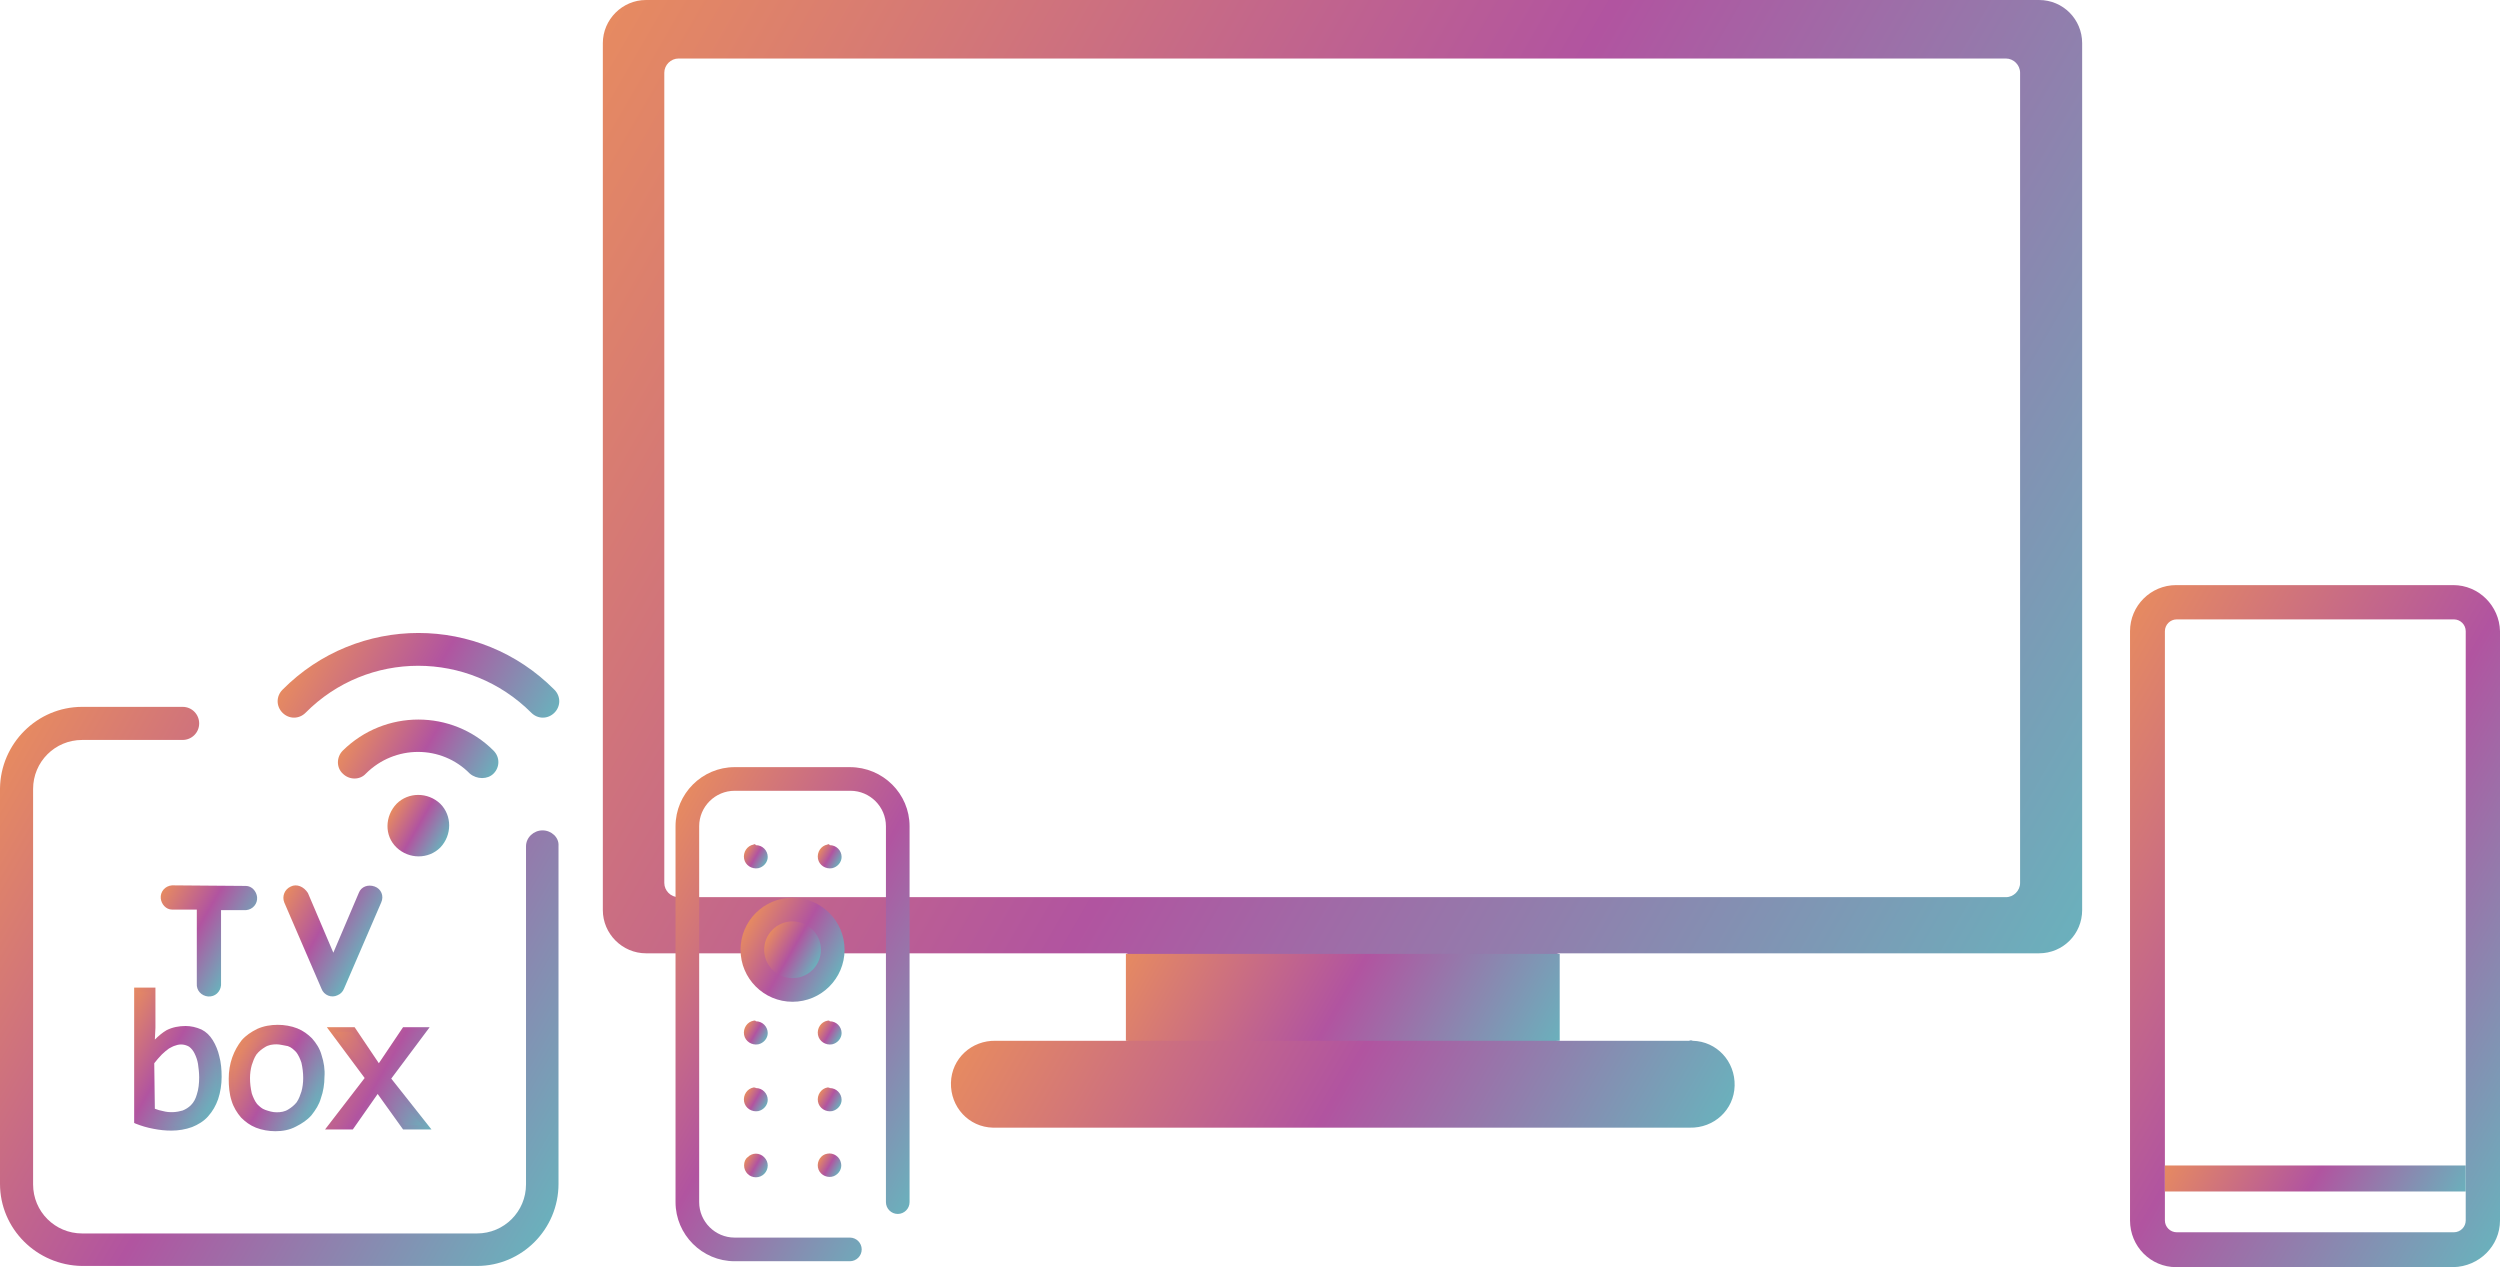 <?xml version="1.0" encoding="utf-8"?>
<!-- Generator: Adobe Illustrator 24.0.1, SVG Export Plug-In . SVG Version: 6.00 Build 0)  -->
<svg version="1.1" id="Camada_1" xmlns="http://www.w3.org/2000/svg" xmlns:xlink="http://www.w3.org/1999/xlink" x="0px" y="0px"
	 viewBox="0 0 423 214.4" style="enable-background:new 0 0 423 214.4;" xml:space="preserve">
<style type="text/css">
	.st0{fill:url(#SVGID_1_);}
	.st1{fill:url(#SVGID_2_);}
	.st2{fill:url(#SVGID_3_);}
	.st3{fill:url(#SVGID_4_);}
	.st4{fill:url(#SVGID_5_);}
	.st5{fill:url(#SVGID_6_);}
	.st6{fill:url(#SVGID_7_);}
	.st7{fill:url(#SVGID_8_);}
	.st8{fill:url(#SVGID_9_);}
	.st9{fill:url(#SVGID_10_);}
	.st10{fill:url(#SVGID_11_);}
	.st11{fill:url(#SVGID_12_);}
	.st12{fill:url(#SVGID_13_);}
	.st13{fill:url(#SVGID_14_);}
	.st14{fill:url(#SVGID_15_);}
	.st15{fill:url(#SVGID_16_);}
	.st16{fill:url(#SVGID_17_);}
	.st17{fill:url(#SVGID_18_);}
	.st18{fill:url(#SVGID_19_);}
	.st19{fill:url(#SVGID_20_);}
	.st20{fill:url(#SVGID_21_);}
	.st21{fill:url(#SVGID_22_);}
	.st22{fill:url(#SVGID_23_);}
	.st23{fill:url(#SVGID_24_);}
	.st24{fill:url(#SVGID_25_);}
	.st25{fill:url(#SVGID_26_);}
	.st26{fill:url(#SVGID_27_);}
	.st27{fill:url(#SVGID_28_);}
	.st28{clip-path:url(#SVGID_30_);}
	.st29{fill:url(#SVGID_31_);}
</style>
<title>devices</title>
<g id="Camada_2_1_">
	<g id="Camada_5">
		<g>
			
				<linearGradient id="SVGID_1_" gradientUnits="userSpaceOnUse" x1="176.594" y1="61.767" x2="277.806" y2="3.333" gradientTransform="matrix(1 0 0 -1 0 216)">
				<stop  offset="0" style="stop-color:#E68A61"/>
				<stop  offset="0.5" style="stop-color:#B154A0"/>
				<stop  offset="1" style="stop-color:#6BB0BC"/>
			</linearGradient>
			<path class="st0" d="M285.8,176.1h-22l-9.8-2.4h-55.2l-8.3,2.4h-22c-4.1-0.1-7.5,3-7.6,7.1s3,7.5,7.1,7.6c0.2,0,0.4,0,0.5,0
				h117.4c4.1,0.1,7.5-3,7.6-7.1s-3-7.5-7.1-7.6C286.2,176,286,176,285.8,176.1z"/>
			
				<linearGradient id="SVGID_2_" gradientUnits="userSpaceOnUse" x1="100.695" y1="208.372" x2="353.633" y2="62.338" gradientTransform="matrix(1 0 0 -1 0 216)">
				<stop  offset="0" style="stop-color:#E68A61"/>
				<stop  offset="0.5" style="stop-color:#B154A0"/>
				<stop  offset="1" style="stop-color:#6BB0BC"/>
			</linearGradient>
			<path class="st1" d="M345,0H109.3c-4,0-7.3,3.3-7.3,7.3V154c0,4,3.3,7.3,7.3,7.3h81.2l9.3,2.9H254l9.8-2.9H345
				c4.1,0,7.3-3.3,7.3-7.3V7.3C352.3,3.3,349.1,0,345,0z M341.8,149.4c0,1.3-1.1,2.4-2.4,2.4H114.8c-1.3,0-2.4-1.1-2.4-2.4V12.3
				c0-1.3,1.1-2.4,2.4-2.4h224.6c1.3,0,2.4,1.1,2.4,2.4L341.8,149.4L341.8,149.4z"/>
			
				<linearGradient id="SVGID_3_" gradientUnits="userSpaceOnUse" x1="196.492" y1="64.979" x2="257.908" y2="29.521" gradientTransform="matrix(1 0 0 -1 0 216)">
				<stop  offset="0" style="stop-color:#E68A61"/>
				<stop  offset="0.5" style="stop-color:#B154A0"/>
				<stop  offset="1" style="stop-color:#6BB0BC"/>
			</linearGradient>
			<path class="st2" d="M190.5,176.1h73.4v-14.7h-73.4V176.1z"/>
		</g>
		<g>
			
				<linearGradient id="SVGID_4_" gradientUnits="userSpaceOnUse" x1="104.323" y1="61.583" x2="162.947" y2="27.737" gradientTransform="matrix(1 0 0 -1 0 216)">
				<stop  offset="0" style="stop-color:#E68A61"/>
				<stop  offset="0.5" style="stop-color:#B154A0"/>
				<stop  offset="1" style="stop-color:#6BB0BC"/>
			</linearGradient>
			<path class="st3" d="M153.9,139.8v63.6c0,1.1-0.9,2-2,2s-2-0.9-2-2v-63.6c0-3.3-2.7-6-6-6h-19.6c-3.3,0-6,2.7-6,6v63.6
				c0,3.3,2.7,6,6,6h19.5c1.1,0,2,0.9,2,2s-0.9,2-2,2h-19.5c-5.5,0-10-4.5-10-10v-63.6c0-5.5,4.5-10,10-10h19.5
				C149.4,129.8,153.9,134.3,153.9,139.8L153.9,139.8z"/>
			
				<linearGradient id="SVGID_5_" gradientUnits="userSpaceOnUse" x1="126.108" y1="42.264" x2="129.62" y2="40.236" gradientTransform="matrix(1 0 0 -1 0 216)">
				<stop  offset="0" style="stop-color:#E68A61"/>
				<stop  offset="0.5" style="stop-color:#B154A0"/>
				<stop  offset="1" style="stop-color:#6BB0BC"/>
			</linearGradient>
			<path class="st4" d="M127.5,172.7c-1.1,0.2-1.8,1.3-1.6,2.4c0.2,1.1,1.3,1.8,2.4,1.6c0.9-0.2,1.6-1,1.6-1.9c0-1.1-0.9-2-2-2
				C127.8,172.6,127.6,172.7,127.5,172.7z"/>
			
				<linearGradient id="SVGID_6_" gradientUnits="userSpaceOnUse" x1="138.608" y1="42.264" x2="142.12" y2="40.236" gradientTransform="matrix(1 0 0 -1 0 216)">
				<stop  offset="0" style="stop-color:#E68A61"/>
				<stop  offset="0.5" style="stop-color:#B154A0"/>
				<stop  offset="1" style="stop-color:#6BB0BC"/>
			</linearGradient>
			<path class="st5" d="M140,172.7c-1.1,0.2-1.8,1.3-1.6,2.4c0.2,1.1,1.3,1.8,2.4,1.6c0.9-0.2,1.6-1,1.6-1.9c0-1.1-0.9-2-2-2
				C140.3,172.6,140.1,172.7,140,172.7z"/>
			
				<linearGradient id="SVGID_7_" gradientUnits="userSpaceOnUse" x1="126.108" y1="72.064" x2="129.62" y2="70.037" gradientTransform="matrix(1 0 0 -1 0 216)">
				<stop  offset="0" style="stop-color:#E68A61"/>
				<stop  offset="0.5" style="stop-color:#B154A0"/>
				<stop  offset="1" style="stop-color:#6BB0BC"/>
			</linearGradient>
			<path class="st6" d="M127.5,142.9c-1.1,0.2-1.8,1.3-1.6,2.4c0.2,1.1,1.3,1.8,2.4,1.6c0.9-0.2,1.6-1,1.6-1.9c0-1.1-0.9-2-2-2
				C127.8,142.8,127.6,142.8,127.5,142.9z"/>
			
				<linearGradient id="SVGID_8_" gradientUnits="userSpaceOnUse" x1="138.608" y1="72.064" x2="142.12" y2="70.037" gradientTransform="matrix(1 0 0 -1 0 216)">
				<stop  offset="0" style="stop-color:#E68A61"/>
				<stop  offset="0.5" style="stop-color:#B154A0"/>
				<stop  offset="1" style="stop-color:#6BB0BC"/>
			</linearGradient>
			<path class="st7" d="M140,142.9c-1.1,0.2-1.8,1.3-1.6,2.4c0.2,1.1,1.3,1.8,2.4,1.6c0.9-0.2,1.6-1,1.6-1.9c0-1.1-0.9-2-2-2
				C140.3,142.8,140.1,142.8,140,142.9z"/>
			
				<linearGradient id="SVGID_9_" gradientUnits="userSpaceOnUse" x1="126.108" y1="30.964" x2="129.62" y2="28.936" gradientTransform="matrix(1 0 0 -1 0 216)">
				<stop  offset="0" style="stop-color:#E68A61"/>
				<stop  offset="0.5" style="stop-color:#B154A0"/>
				<stop  offset="1" style="stop-color:#6BB0BC"/>
			</linearGradient>
			<path class="st8" d="M127.5,184c-1.1,0.2-1.8,1.3-1.6,2.4c0.2,1.1,1.3,1.8,2.4,1.6c0.9-0.2,1.6-1,1.6-1.9c0-1.1-0.9-2-2-2
				C127.8,184,127.6,184,127.5,184z"/>
			
				<linearGradient id="SVGID_10_" gradientUnits="userSpaceOnUse" x1="138.608" y1="30.964" x2="142.12" y2="28.936" gradientTransform="matrix(1 0 0 -1 0 216)">
				<stop  offset="0" style="stop-color:#E68A61"/>
				<stop  offset="0.5" style="stop-color:#B154A0"/>
				<stop  offset="1" style="stop-color:#6BB0BC"/>
			</linearGradient>
			<path class="st9" d="M140,184c-1.1,0.2-1.8,1.3-1.6,2.4c0.2,1.1,1.3,1.8,2.4,1.6c0.9-0.2,1.6-1,1.6-1.9c0-1.1-0.9-2-2-2
				C140.3,184,140.1,184,140,184z"/>
			
				<linearGradient id="SVGID_11_" gradientUnits="userSpaceOnUse" x1="126.147" y1="19.805" x2="129.628" y2="17.796" gradientTransform="matrix(1 0 0 -1 0 216)">
				<stop  offset="0" style="stop-color:#E68A61"/>
				<stop  offset="0.5" style="stop-color:#B154A0"/>
				<stop  offset="1" style="stop-color:#6BB0BC"/>
			</linearGradient>
			<path class="st10" d="M125.9,197.2c0,1.1,0.9,2,2,2s2-0.9,2-2c0-0.5-0.2-1-0.6-1.4c-0.8-0.8-2-0.8-2.8,0
				C126.1,196.1,125.9,196.6,125.9,197.2z"/>
			
				<linearGradient id="SVGID_12_" gradientUnits="userSpaceOnUse" x1="138.629" y1="19.837" x2="142.076" y2="17.848" gradientTransform="matrix(1 0 0 -1 0 216)">
				<stop  offset="0" style="stop-color:#E68A61"/>
				<stop  offset="0.5" style="stop-color:#B154A0"/>
				<stop  offset="1" style="stop-color:#6BB0BC"/>
			</linearGradient>
			<path class="st11" d="M139.6,195.3c-1,0.4-1.5,1.6-1.1,2.6s1.6,1.5,2.6,1.1c0.9-0.4,1.4-1.3,1.2-2.2c-0.2-1.1-1.3-1.8-2.3-1.6
				C139.9,195.2,139.7,195.3,139.6,195.3z"/>
			
				<linearGradient id="SVGID_13_" gradientUnits="userSpaceOnUse" x1="126.478" y1="59.701" x2="141.722" y2="50.899" gradientTransform="matrix(1 0 0 -1 0 216)">
				<stop  offset="0" style="stop-color:#E68A61"/>
				<stop  offset="0.5" style="stop-color:#B154A0"/>
				<stop  offset="1" style="stop-color:#6BB0BC"/>
			</linearGradient>
			<circle class="st12" cx="134.1" cy="160.7" r="8.8"/>
			
				<linearGradient id="SVGID_14_" gradientUnits="userSpaceOnUse" x1="129.942" y1="57.7" x2="138.258" y2="52.9" gradientTransform="matrix(1 0 0 -1 0 216)">
				<stop  offset="0" style="stop-color:#E68A61"/>
				<stop  offset="0.5" style="stop-color:#B154A0"/>
				<stop  offset="1" style="stop-color:#6BB0BC"/>
			</linearGradient>
			<circle class="st13" cx="134.1" cy="160.7" r="4.8"/>
			
				<linearGradient id="SVGID_15_" gradientUnits="userSpaceOnUse" x1="-7.721" y1="72.791" x2="95.292" y2="13.317" gradientTransform="matrix(1 0 0 -1 0 216)">
				<stop  offset="0" style="stop-color:#E68A61"/>
				<stop  offset="0.5" style="stop-color:#B154A0"/>
				<stop  offset="1" style="stop-color:#6BB0BC"/>
			</linearGradient>
			<path class="st14" d="M91.8,140.5c-1.5,0-2.8,1.2-2.8,2.7l0,0v57.2c0,4.6-3.7,8.3-8.3,8.3H13.9c-4.6,0-8.3-3.7-8.3-8.3v-66.9
				c0-4.6,3.7-8.3,8.3-8.3h17c1.5,0,2.8-1.2,2.8-2.8c0-1.5-1.2-2.8-2.8-2.8h-17c-7.6,0-13.8,6.2-13.9,13.8v66.9
				c0,7.6,6.2,13.8,13.9,13.9h66.8c7.6,0,13.8-6.2,13.8-13.9v-57.2C94.6,141.7,93.3,140.5,91.8,140.5L91.8,140.5z"/>
			<g>
				
					<linearGradient id="SVGID_16_" gradientUnits="userSpaceOnUse" x1="26.547" y1="63.605" x2="41.058" y2="55.227" gradientTransform="matrix(1 0 0 -1 0 216)">
					<stop  offset="0" style="stop-color:#E68A61"/>
					<stop  offset="0.5" style="stop-color:#B154A0"/>
					<stop  offset="1" style="stop-color:#6BB0BC"/>
				</linearGradient>
				<path class="st15" d="M29.1,149.8c-1.2,0.1-2,1.1-1.9,2.2c0.1,1,0.9,1.9,1.9,1.9h4.2v12.5c-0.1,1.2,0.8,2.1,1.9,2.2
					c1.2,0.1,2.1-0.8,2.2-1.9c0-0.1,0-0.2,0-0.3V154h4.2c1.2-0.1,2-1.1,1.9-2.2c-0.1-1-0.9-1.9-1.9-1.9L29.1,149.8z"/>
				
					<linearGradient id="SVGID_17_" gradientUnits="userSpaceOnUse" x1="47.421" y1="63.734" x2="62.032" y2="55.298" gradientTransform="matrix(1 0 0 -1 0 216)">
					<stop  offset="0" style="stop-color:#E68A61"/>
					<stop  offset="0.5" style="stop-color:#B154A0"/>
					<stop  offset="1" style="stop-color:#6BB0BC"/>
				</linearGradient>
				<path class="st16" d="M49.2,150c-1.1,0.5-1.5,1.7-1.1,2.7l6.3,14.6c0.4,1.1,1.7,1.6,2.7,1.1c0.5-0.2,0.9-0.6,1.1-1.1l6.3-14.6
					c0.5-1.1,0-2.3-1.1-2.7s-2.3,0-2.7,1.1l-4.3,10.1l-4.3-10.1C51.4,150,50.2,149.5,49.2,150z"/>
				
					<linearGradient id="SVGID_18_" gradientUnits="userSpaceOnUse" x1="18.534" y1="40.865" x2="36.802" y2="30.319" gradientTransform="matrix(1 0 0 -1 0 216)">
					<stop  offset="0" style="stop-color:#E68A61"/>
					<stop  offset="0.5" style="stop-color:#B154A0"/>
					<stop  offset="1" style="stop-color:#6BB0BC"/>
				</linearGradient>
				<path class="st17" d="M37.1,182.2c0,1.3-0.2,2.5-0.6,3.7c-0.3,1-0.9,1.9-1.6,2.7c-0.7,0.8-1.6,1.3-2.5,1.7
					c-1.1,0.4-2.2,0.6-3.4,0.6c-1,0-2-0.1-3-0.3s-2-0.5-3-0.9v-22.3h2.9v6.4l-0.1,3.1c0.7-1,1.6-1.8,2.6-2.4c0.9-0.5,2-0.7,3-0.7
					c0.9,0,1.7,0.2,2.5,0.6c0.7,0.4,1.3,1,1.8,1.7c0.5,0.8,0.9,1.7,1.1,2.6C37,179.9,37.1,181.1,37.1,182.2z M34.2,182.3
					c0-0.8-0.1-1.6-0.2-2.4c-0.1-0.6-0.3-1.3-0.6-1.9c-0.2-0.5-0.6-0.9-1-1.2c-0.5-0.3-1-0.5-1.5-0.4c-0.4,0-0.7,0.1-1.1,0.2
					c-0.4,0.1-0.8,0.3-1.2,0.6c-0.5,0.3-0.9,0.7-1.3,1.1c-0.5,0.5-1,1.1-1.4,1.6v8c0.6,0.2,1.1,0.4,1.7,0.5c0.5,0.1,1.1,0.2,1.7,0.2
					s1.3-0.1,1.9-0.3s1.1-0.6,1.6-1.1c0.5-0.6,0.9-1.2,1.1-1.9C34.1,184.3,34.2,183.3,34.2,182.3z"/>
				
					<linearGradient id="SVGID_19_" gradientUnits="userSpaceOnUse" x1="18.192" y1="41.092" x2="37.161" y2="30.14" gradientTransform="matrix(1 0 0 -1 0 216)">
					<stop  offset="0" style="stop-color:#E68A61"/>
					<stop  offset="0.5" style="stop-color:#B154A0"/>
					<stop  offset="1" style="stop-color:#6BB0BC"/>
				</linearGradient>
				<path class="st18" d="M29,191.3c-1,0-2-0.1-3-0.3c-1.1-0.2-2.1-0.5-3.1-0.9l-0.2-0.1v-22.9h3.6v6.8l-0.1,2
					c0.6-0.6,1.3-1.2,2-1.6c1-0.5,2.1-0.7,3.2-0.7c0.9,0,1.8,0.2,2.7,0.6c0.8,0.4,1.4,1,1.9,1.8s0.9,1.8,1.1,2.7
					c0.3,1.1,0.4,2.3,0.4,3.5c0,1.3-0.2,2.6-0.6,3.8c-0.4,1.1-0.9,2-1.7,2.9c-0.7,0.8-1.7,1.4-2.7,1.8
					C31.4,191.1,30.2,191.3,29,191.3z M23.4,189.5c0.9,0.3,1.8,0.6,2.7,0.8c2,0.5,4.2,0.4,6.2-0.3c0.9-0.4,1.7-0.9,2.4-1.6
					c0.7-0.8,1.2-1.6,1.5-2.6c0.4-1.1,0.6-2.3,0.5-3.6c0-1.1-0.1-2.2-0.3-3.3c-0.2-0.9-0.5-1.7-1-2.5c-0.4-0.6-1-1.2-1.7-1.6
					c-0.7-0.4-1.5-0.6-2.3-0.5c-1,0-2,0.2-2.9,0.6c-1,0.5-1.9,1.3-2.5,2.2l-0.7,1l0.2-4.3v-6h-2.1L23.4,189.5z M29.2,189
					c-0.6,0-1.2-0.1-1.7-0.2c-0.6-0.1-1.2-0.3-1.8-0.5l-0.2-0.1v-8.4l0.1-0.1c0.5-0.6,0.9-1.1,1.5-1.7c0.4-0.4,0.9-0.8,1.3-1.1
					s0.8-0.5,1.3-0.6c1-0.3,2.1-0.2,3,0.3c0.5,0.3,0.9,0.8,1.2,1.3c0.3,0.6,0.5,1.3,0.6,2c0.1,0.8,0.2,1.6,0.2,2.4
					c0,1.1-0.1,2.1-0.4,3.1c-0.2,0.7-0.6,1.4-1.1,2c-0.5,0.5-1.1,0.9-1.7,1.1C30.6,188.9,29.9,189,29.2,189L29.2,189z M26.2,187.6
					c0.5,0.2,0.9,0.3,1.4,0.4c1.1,0.3,2.3,0.2,3.3-0.1c0.5-0.2,1-0.5,1.4-0.9c0.5-0.5,0.8-1.1,1-1.8c0.3-0.9,0.4-1.9,0.4-2.9
					c0-0.8-0.1-1.6-0.2-2.3c-0.1-0.6-0.3-1.2-0.6-1.8c-0.2-0.4-0.5-0.8-0.9-1.1c-0.7-0.4-1.5-0.5-2.3-0.2c-0.4,0.1-0.7,0.3-1.1,0.5
					c-0.4,0.3-0.8,0.6-1.2,1c-0.5,0.5-0.9,1-1.3,1.5L26.2,187.6z"/>
				
					<linearGradient id="SVGID_20_" gradientUnits="userSpaceOnUse" x1="39.809" y1="37.565" x2="53.777" y2="29.501" gradientTransform="matrix(1 0 0 -1 0 216)">
					<stop  offset="0" style="stop-color:#E68A61"/>
					<stop  offset="0.5" style="stop-color:#B154A0"/>
					<stop  offset="1" style="stop-color:#6BB0BC"/>
				</linearGradient>
				<path class="st19" d="M54.5,182.3c0,1.2-0.2,2.4-0.5,3.5c-0.3,1-0.9,1.9-1.6,2.8c-0.7,0.8-1.5,1.4-2.4,1.8
					c-1.1,0.4-2.2,0.6-3.3,0.6s-2.2-0.2-3.2-0.6c-0.9-0.4-1.7-0.9-2.4-1.6c-0.7-0.8-1.2-1.7-1.5-2.6c-0.4-1.2-0.5-2.4-0.5-3.6
					c0-1.2,0.2-2.4,0.5-3.5c0.3-1,0.9-1.9,1.6-2.7c0.7-0.8,1.5-1.4,2.5-1.8c1.1-0.4,2.2-0.6,3.3-0.6s2.2,0.2,3.2,0.6
					c0.9,0.4,1.7,0.9,2.4,1.6c0.7,0.8,1.1,1.7,1.4,2.6C54.4,179.9,54.6,181.1,54.5,182.3z M51.6,182.5c0-0.9-0.1-1.8-0.3-2.7
					c-0.2-0.7-0.5-1.3-1-1.9c-0.4-0.5-0.9-0.9-1.5-1.1c-0.6-0.3-1.3-0.4-2-0.4c-0.8,0-1.5,0.2-2.2,0.5c-0.6,0.3-1.1,0.8-1.5,1.3
					c-0.4,0.6-0.7,1.3-0.9,2c-0.2,0.8-0.3,1.5-0.3,2.3c0,0.9,0.1,1.8,0.3,2.7c0.2,0.7,0.5,1.3,1,1.9c0.4,0.5,0.9,0.9,1.5,1.1
					c0.6,0.3,1.3,0.4,2,0.4c0.8,0,1.5-0.2,2.2-0.5c0.6-0.3,1.1-0.8,1.5-1.3c0.4-0.6,0.7-1.3,0.9-2S51.6,183.3,51.6,182.5z"/>
				
					<linearGradient id="SVGID_21_" gradientUnits="userSpaceOnUse" x1="39.513" y1="37.807" x2="54.07" y2="29.403" gradientTransform="matrix(1 0 0 -1 0 216)">
					<stop  offset="0" style="stop-color:#E68A61"/>
					<stop  offset="0.5" style="stop-color:#B154A0"/>
					<stop  offset="1" style="stop-color:#6BB0BC"/>
				</linearGradient>
				<path class="st20" d="M46.6,191.4c-1.1,0-2.3-0.2-3.3-0.6c-1-0.4-1.8-1-2.5-1.7c-0.7-0.8-1.3-1.8-1.6-2.8
					c-0.4-1.2-0.5-2.5-0.5-3.8c0-1.2,0.2-2.5,0.6-3.6c0.4-1.1,0.9-2,1.6-2.9c0.7-0.8,1.6-1.4,2.6-1.9c1.1-0.5,2.3-0.7,3.5-0.7
					c1.1,0,2.3,0.2,3.3,0.6c1,0.4,1.8,1,2.5,1.7c0.7,0.8,1.3,1.7,1.6,2.8c0.4,1.2,0.6,2.5,0.5,3.7c0,1.2-0.2,2.5-0.6,3.6
					c-0.3,1.1-0.9,2-1.6,2.9c-0.7,0.8-1.6,1.4-2.6,1.9C49,191.2,47.8,191.4,46.6,191.4z M47,174.3c-1.1,0-2.2,0.2-3.2,0.6
					c-0.9,0.4-1.7,1-2.3,1.7c-0.7,0.8-1.2,1.6-1.5,2.6c-0.4,1.1-0.5,2.2-0.5,3.4s0.1,2.4,0.5,3.5c0.3,0.9,0.8,1.8,1.4,2.5
					c0.6,0.7,1.4,1.2,2.2,1.5c1,0.4,2,0.5,3,0.5c1.1,0,2.2-0.2,3.2-0.6c0.9-0.4,1.7-1,2.3-1.7c0.7-0.8,1.2-1.7,1.5-2.6
					c0.4-1.1,0.5-2.3,0.5-3.4c0-1.2-0.1-2.4-0.5-3.5c-0.3-0.9-0.8-1.8-1.4-2.5c-0.6-0.7-1.4-1.2-2.3-1.5C49,174.5,48,174.3,47,174.3
					z M46.8,189c-0.7,0-1.5-0.1-2.2-0.4c-0.6-0.3-1.2-0.7-1.6-1.3c-0.5-0.6-0.8-1.3-1-2.1c-0.3-0.9-0.4-1.8-0.3-2.8
					c0-0.8,0.1-1.6,0.3-2.4c0.2-0.7,0.5-1.4,0.9-2.1c0.4-0.6,1-1.1,1.6-1.4c0.7-0.4,1.6-0.6,2.4-0.6c0.7,0,1.5,0.1,2.2,0.4
					c0.6,0.3,1.2,0.7,1.7,1.3s0.8,1.3,1,2c0.2,0.9,0.4,1.8,0.3,2.8c0,0.8-0.1,1.6-0.3,2.4c-0.2,0.7-0.5,1.4-0.9,2.1
					c-0.4,0.6-1,1.1-1.6,1.5C48.4,188.8,47.6,189,46.8,189z M46.8,176.7c-0.7,0-1.4,0.1-2,0.5c-0.5,0.3-1,0.7-1.4,1.2
					c-0.4,0.6-0.6,1.2-0.8,1.8c-0.2,0.7-0.3,1.5-0.3,2.2c0,0.9,0.1,1.7,0.3,2.6c0.2,0.6,0.5,1.3,0.9,1.8c0.4,0.4,0.8,0.8,1.4,1
					c0.6,0.2,1.2,0.4,1.9,0.4s1.4-0.1,2-0.5c0.5-0.3,1-0.7,1.4-1.2c0.4-0.6,0.6-1.2,0.8-1.8c0.2-0.7,0.3-1.5,0.3-2.3
					c0-0.9-0.1-1.7-0.3-2.6c-0.2-0.6-0.5-1.3-0.9-1.8c-0.4-0.4-0.8-0.8-1.4-1C48,176.9,47.4,176.7,46.8,176.7L46.8,176.7z"/>
				
					<linearGradient id="SVGID_22_" gradientUnits="userSpaceOnUse" x1="54.565" y1="38.968" x2="73.71" y2="27.915" gradientTransform="matrix(1 0 0 -1 0 216)">
					<stop  offset="0" style="stop-color:#E68A61"/>
					<stop  offset="0.5" style="stop-color:#B154A0"/>
					<stop  offset="1" style="stop-color:#6BB0BC"/>
				</linearGradient>
				<path class="st21" d="M72.2,190.7h-3.8l-4.4-6.3l-4.4,6.3h-3.7l6.4-8.3l-6.1-8.2h3.7l4.3,6.4l4.3-6.4H72l-6.2,8.3L72.2,190.7z"
					/>
				
					<linearGradient id="SVGID_23_" gradientUnits="userSpaceOnUse" x1="53.692" y1="39.415" x2="74.458" y2="27.425" gradientTransform="matrix(1 0 0 -1 0 216)">
					<stop  offset="0" style="stop-color:#E68A61"/>
					<stop  offset="0.5" style="stop-color:#B154A0"/>
					<stop  offset="1" style="stop-color:#6BB0BC"/>
				</linearGradient>
				<path class="st22" d="M73,191.1h-4.8l-4.3-6l-4.2,6H55l6.7-8.7l-6.4-8.6H60l4.1,6.1l4.1-6.1h4.5l-6.5,8.7L73,191.1z M68.6,190.4
					h2.8l-6.2-7.9l5.9-7.9h-2.6l-4.5,6.6l-4.5-6.6h-2.7l5.8,7.9l-6.1,7.9h2.7l4.6-6.6L68.6,190.4z"/>
			</g>
			
				<linearGradient id="SVGID_24_" gradientUnits="userSpaceOnUse" x1="66.285" y1="78.907" x2="75.31" y2="73.696" gradientTransform="matrix(1 0 0 -1 0 216)">
				<stop  offset="0" style="stop-color:#E68A61"/>
				<stop  offset="0.5" style="stop-color:#B154A0"/>
				<stop  offset="1" style="stop-color:#6BB0BC"/>
			</linearGradient>
			<path class="st23" d="M74.5,136c2,2,2,5.3,0,7.4c-2,2-5.3,2-7.4,0s-2-5.3,0-7.4l0,0C69.1,134,72.4,134,74.5,136z"/>
			
				<linearGradient id="SVGID_25_" gradientUnits="userSpaceOnUse" x1="60.389" y1="93.33" x2="81.373" y2="81.216" gradientTransform="matrix(1 0 0 -1 0 216)">
				<stop  offset="0" style="stop-color:#E68A61"/>
				<stop  offset="0.5" style="stop-color:#B154A0"/>
				<stop  offset="1" style="stop-color:#6BB0BC"/>
			</linearGradient>
			<path class="st24" d="M83.5,130.9c1.1-1.1,1.1-2.8,0-3.9c-7-7-18.4-7-25.5,0l0,0c-1.1,1.1-1.1,2.9,0,3.9c1.1,1.1,2.9,1.1,3.9,0
				c4.9-4.9,12.8-4.9,17.6,0C80.7,131.9,82.5,131.9,83.5,130.9L83.5,130.9z"/>
			
				<linearGradient id="SVGID_26_" gradientUnits="userSpaceOnUse" x1="52.882" y1="108.302" x2="89.244" y2="87.309" gradientTransform="matrix(1 0 0 -1 0 216)">
				<stop  offset="0" style="stop-color:#E68A61"/>
				<stop  offset="0.5" style="stop-color:#B154A0"/>
				<stop  offset="1" style="stop-color:#6BB0BC"/>
			</linearGradient>
			<path class="st25" d="M47.8,116.7c-1.1,1.1-1.1,2.8,0,3.9s2.8,1.1,3.9,0l0,0c10.5-10.6,27.6-10.6,38.2,0l0,0
				c1.1,1.1,2.8,1.1,3.9,0s1.1-2.8,0-3.9C81.1,103.9,60.5,103.9,47.8,116.7C47.8,116.6,47.8,116.6,47.8,116.7z"/>
		</g>
		
			<linearGradient id="SVGID_27_" gradientUnits="userSpaceOnUse" x1="345.703" y1="85.83" x2="437.63" y2="32.756" gradientTransform="matrix(1 0 0 -1 0 216)">
			<stop  offset="0" style="stop-color:#E68A61"/>
			<stop  offset="0.5" style="stop-color:#B154A0"/>
			<stop  offset="1" style="stop-color:#6BB0BC"/>
		</linearGradient>
		<path class="st26" d="M415.1,214.4h-46.9c-4.3,0-7.8-3.5-7.8-7.9v-99.7c0-4.3,3.5-7.8,7.8-7.8h46.9c4.3,0,7.8,3.5,7.9,7.8v99.7
			C423,210.8,419.5,214.3,415.1,214.4z M368.3,104.8c-1.1,0-2,0.9-2,2v99.7c0,1.1,0.9,2,2,2h46.9c1.1,0,2-0.9,2-2v-99.7
			c0-1.1-0.9-2-2-2H368.3z"/>
		
			<linearGradient id="SVGID_28_" gradientUnits="userSpaceOnUse" x1="371.71" y1="28.17" x2="411.79" y2="5.03" gradientTransform="matrix(1 0 0 -1 0 216)">
			<stop  offset="0" style="stop-color:#E68A61"/>
			<stop  offset="0.5" style="stop-color:#B154A0"/>
			<stop  offset="1" style="stop-color:#6BB0BC"/>
		</linearGradient>
		<rect x="366.3" y="197.2" class="st27" width="50.9" height="4.4"/>
	</g>
</g>
<g>
	<g>
		<g>
			<defs>
				<rect id="SVGID_29_" x="-266" y="-137.9" width="231.8" height="104.2"/>
			</defs>
			<clipPath id="SVGID_30_">
				<use xlink:href="#SVGID_29_"  style="overflow:visible;"/>
			</clipPath>
			<g class="st28">
			</g>
		</g>
	</g>
</g>
<linearGradient id="SVGID_31_" gradientUnits="userSpaceOnUse" x1="296.631" y1="-562.048" x2="338.085" y2="-585.982" gradientTransform="matrix(1 0 0 -1 0 -688)">
	<stop  offset="0" style="stop-color:#E68A61"/>
	<stop  offset="0.5" style="stop-color:#B154A0"/>
	<stop  offset="1" style="stop-color:#6BB0BC"/>
</linearGradient>
<path class="st29" d="M334.4-130.9c15.1,15.1,4.3,40.9-16.9,40.9s-32-25.8-16.9-40.9C309.8-140.2,325-140.2,334.4-130.9
	C334.3-130.9,334.3-130.9,334.4-130.9z"/>
</svg>
